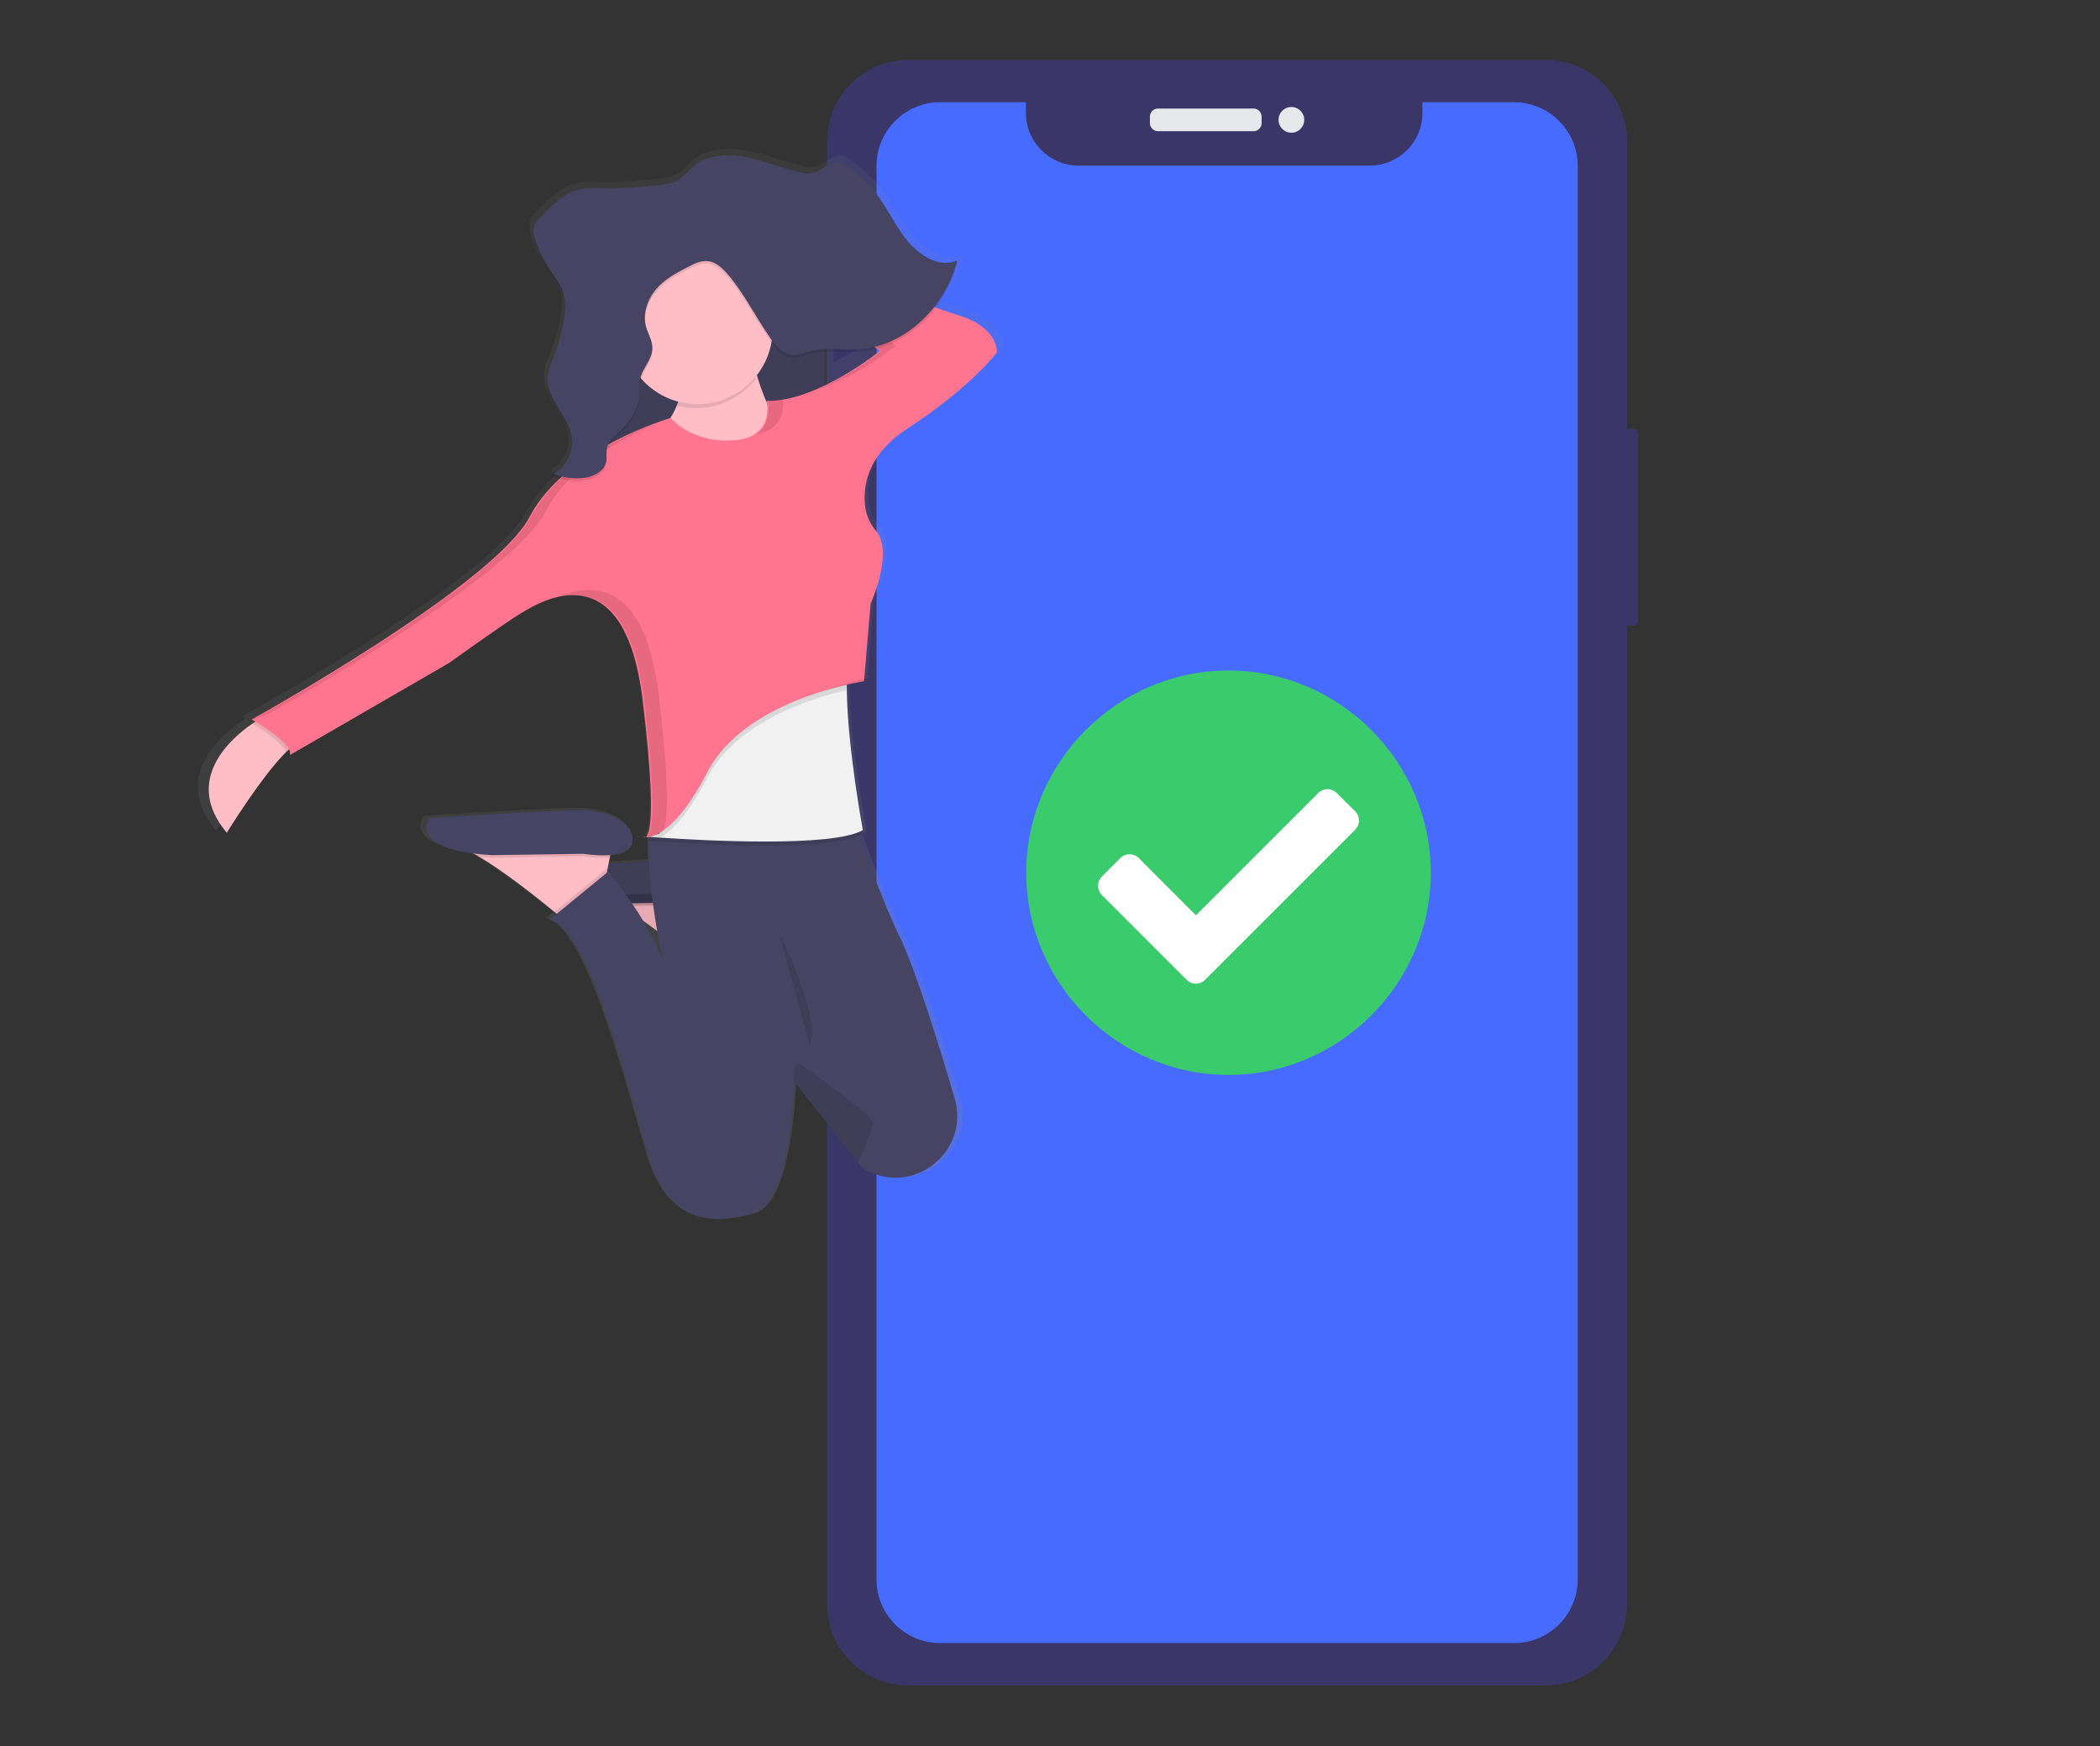 <?xml version="1.0" encoding="UTF-8" standalone="no"?>
<!DOCTYPE svg PUBLIC "-//W3C//DTD SVG 1.1//EN" "http://www.w3.org/Graphics/SVG/1.1/DTD/svg11.dtd">
<svg width="100%" height="100%" viewBox="0 0 1010 840" version="1.1" xmlns="http://www.w3.org/2000/svg" xmlns:xlink="http://www.w3.org/1999/xlink" xml:space="preserve" xmlns:serif="http://www.serif.com/" style="fill-rule:evenodd;clip-rule:evenodd;stroke-linejoin:round;stroke-miterlimit:1.414;">
    <rect x="0" y="0" width="1010" height="840" fill="#333333" stroke="none"/>
    <g transform="matrix(1.298,0,0,1.298,-58.035,-169.955)">
        <path d="M651.66,291.584C651.66,290.611 650.869,289.82 649.896,289.82L644.564,289.82C643.591,289.82 642.8,290.611 642.8,291.584L642.8,361.076C642.8,362.049 643.591,362.84 644.564,362.84L649.896,362.84C650.869,362.84 651.66,362.049 651.66,361.076L651.66,291.584Z" style="fill:rgb(58,55,104);"/>
    </g>
    <g transform="matrix(1.298,0,0,1.298,-58.035,-169.955)">
        <path d="M353.34,234.374C353.34,233.401 352.549,232.61 351.576,232.61L350.134,232.61C349.161,232.61 348.37,233.401 348.37,234.374L348.37,254.886C348.37,255.859 349.161,256.65 350.134,256.65L351.576,256.65C352.549,256.65 353.34,255.859 353.34,254.886L353.34,234.374Z" style="fill:rgb(58,55,104);"/>
    </g>
    <g transform="matrix(1.298,0,0,1.298,-58.035,-169.955)">
        <path d="M353.79,278.394C353.79,277.421 352.999,276.63 352.026,276.63L349.954,276.63C348.981,276.63 348.19,277.421 348.19,278.394L348.19,316.706C348.19,317.679 348.981,318.47 349.954,318.47L352.026,318.47C352.999,318.47 353.79,317.679 353.79,316.706L353.79,278.394Z" style="fill:rgb(58,55,104);"/>
    </g>
    <g transform="matrix(1.298,0,0,1.298,-58.035,-169.955)">
        <path d="M353.61,334.874C353.61,333.901 352.819,333.11 351.846,333.11L350.044,333.11C349.071,333.11 348.28,333.901 348.28,334.874L348.28,373.546C348.28,374.519 349.071,375.31 350.044,375.31L351.846,375.31C352.819,375.31 353.61,374.519 353.61,373.546L353.61,334.874Z" style="fill:rgb(58,55,104);"/>
    </g>
    <g transform="matrix(1.298,0,0,1.298,-58.035,-169.955)">
        <path d="M647.58,183.208C647.58,166.63 634.12,153.17 617.542,153.17L381.218,153.17C364.64,153.17 351.18,166.63 351.18,183.208L351.18,725.522C351.18,742.1 364.64,755.56 381.218,755.56L617.542,755.56C634.12,755.56 647.58,742.1 647.58,725.522L647.58,183.208Z" style="fill:rgb(58,55,104);"/>
    </g>
    <g transform="matrix(1.298,0,0,1.298,-181.645,-209.129)">
        <path d="M701,199L667,199L667,203.09C667,213.722 658.252,222.47 647.62,222.47C647.617,222.47 647.613,222.47 647.61,222.47L539.48,222.47C539.477,222.47 539.473,222.47 539.47,222.47C528.838,222.47 520.09,213.722 520.09,203.09C520.09,203.09 520.09,203.09 520.09,203.09L520.09,199L488.26,199C475.346,199 464.72,209.626 464.72,222.54L464.72,746.51C464.72,759.424 475.346,770.05 488.26,770.05L701,770.05C713.914,770.05 724.54,759.424 724.54,746.51L724.54,222.58C724.54,222.567 724.54,222.553 724.54,222.54C724.54,209.626 713.914,199 701,199C701,199 701,199 701,199Z" style="fill:rgb(72,107,255);fill-rule:nonzero;"/>
    </g>
    <g transform="matrix(1.298,0,0,1.298,-58.035,-169.955)">
        <path d="M512.18,174.141C512.18,172.496 510.844,171.16 509.199,171.16L473.771,171.16C472.126,171.16 470.79,172.496 470.79,174.141L470.79,176.579C470.79,178.224 472.126,179.56 473.771,179.56L509.199,179.56C510.844,179.56 512.18,178.224 512.18,176.579L512.18,174.141Z" style="fill:rgb(230,232,236);"/>
    </g>
    <g transform="matrix(1.298,0,0,1.298,-58.035,-169.955)">
        <circle cx="523.21" cy="175.36" r="4.77" style="fill:rgb(230,232,236);"/>
    </g>
    <g transform="matrix(1.298,0,0,1.298,-181.645,-209.129)">
        <path d="M377.46,474.88C377.752,475.162 378.197,475.219 378.55,475.02C378.182,475.026 377.815,474.978 377.46,474.88Z" style="fill:url(#_Linear1);fill-rule:nonzero;"/>
    </g>
    <g transform="matrix(1.298,0,0,1.298,-181.645,-209.129)">
        <path d="M497.29,275.88C495.18,275.26 492.18,274.25 488.55,272.98C492.317,268.06 495.07,262.441 496.65,256.45L496.34,256.57C496.44,256.2 496.55,255.84 496.65,255.47C489.71,258.33 482.02,253.47 477.13,247.26C472.24,241.05 468.91,233.32 463.56,227.59C461.326,225.32 458.922,223.224 456.37,221.32C454.79,220.08 453.08,218.79 451.15,218.73C448.03,218.64 445.58,221.73 442.57,222.66C440.585,223.114 438.516,223.038 436.57,222.44C428.8,220.63 421.31,217.3 413.42,216.44C409.179,215.906 404.872,216.397 400.86,217.87C396.86,219.41 395.06,222.46 391.86,224.87C388.39,227.49 381.48,227.43 377.39,227.87C372.432,228.44 367.439,228.65 362.45,228.5C359.581,228.241 356.691,228.348 353.85,228.82C347.91,230.14 343.14,234.92 338.69,239.52C337.47,240.57 336.595,241.965 336.18,243.52C336.125,243.958 336.125,244.402 336.18,244.84C336.134,246.036 336.338,247.228 336.78,248.34C338.124,252.474 340.043,256.4 342.48,260C344.3,262.64 346.41,265.12 347.48,268.24C347.971,269.776 348.231,271.377 348.25,272.99C348.194,274.704 348.017,276.411 347.72,278.1C346.934,282.756 345.643,287.313 343.87,291.69C342.93,294.01 341.87,296.32 341.62,298.86C341.59,299.366 341.59,299.874 341.62,300.38C341.32,308.21 349.13,313.86 350.62,321.65C350.738,322.294 350.812,322.946 350.84,323.6C350.67,328.46 347.94,333.21 343.92,335.09C344.27,335.23 344.63,335.35 344.99,335.48C344.645,335.699 344.287,335.9 343.92,336.08C344.65,336.36 345.4,336.6 346.16,336.82C341.562,340.848 337.701,345.647 334.75,351C321.29,376.53 229.55,426.61 229.55,426.61C229.55,426.61 230.07,426.9 230.91,427.4C230.57,427.61 230.21,427.85 229.81,428.12C221.87,433.48 203.23,449.12 220.08,468.84C220.08,468.84 233.23,447.79 242.44,438.84C242.86,438.44 243.26,438.07 243.65,437.72C244.066,438.358 244.197,439.142 244.01,439.88L304.34,405.51C304.34,405.51 325.78,390.29 331.76,386.85C333.82,385.67 339.07,382.39 345.35,380.94L344.65,381.25C346.904,380.62 349.23,380.284 351.57,380.25C362.25,380.42 373.81,388.35 377.63,419.76C382.74,461.82 380.37,469.4 378.73,470.44C378.527,470.425 378.326,470.388 378.13,470.33C378.179,470.376 378.232,470.416 378.29,470.45C378.066,470.436 377.845,470.395 377.63,470.33C377.864,470.553 378.199,470.636 378.51,470.55C378.735,470.616 378.977,470.587 379.18,470.47C379.41,470.47 379.68,470.47 379.99,470.47C379.99,470.85 379.93,471.25 379.9,471.64C379.82,471.64 379.42,471.87 379.9,471.9C379.78,474.27 379.79,476.9 379.9,479.55C374.59,479.85 369.29,480.17 364.64,480.46L365.06,478.23L365.25,477.23C369.32,476.9 373.19,475.69 373.64,472.33C374.64,464.97 364.64,461.04 356.19,460.55C347.74,460.06 296.86,463.5 296.86,463.5C296.86,463.5 289.23,473.5 313.42,476.61C314.14,476.99 314.89,477.41 315.65,477.85C325.12,483.33 337.98,493.41 344.13,498.38L344.99,499.07L342.23,501.3C357.23,504.74 371.65,562.68 379.62,589.19C387.59,615.7 405.05,614.72 419.51,610.8C433.06,607.11 434.79,567.22 434.95,562.21C434.95,561.87 434.95,561.7 434.95,561.7L459.04,591.81L460.87,594.1C461.58,594.47 462.27,594.82 462.95,595.15C481.2,603.96 501.36,587.08 495.62,567.88C489.83,548.48 480.83,519.81 474.83,507.69C469.83,497.54 463.32,480.69 459.38,470.11C459.891,469.9 460.388,469.659 460.87,469.39C461.352,469.121 460.78,468.92 460.62,468.05L460.87,467.92C460.87,467.92 455.07,437.37 454.75,415.68L454.75,413.83C459.11,412.83 461.87,412.43 461.87,412.43L461.95,411.49L461.44,411.6L463.86,383.46C463.86,383.46 472.76,364.27 465.95,356.27C463.877,353.922 462.492,351.045 461.95,347.96C460.81,340.6 461.95,328.35 477.82,318.16C502.25,302.45 511.73,289.68 511.73,289.68C511.73,289.68 512.25,280.3 497.29,275.88ZM448.77,295.4L448.77,282.4C453.3,282.18 457.93,282.71 462.48,282.4C464.718,282.242 466.935,281.867 469.1,281.28L470.2,282.05C463.543,287.237 456.36,291.711 448.77,295.4ZM379.51,499.21C381.3,500.47 383.1,501.78 384.87,503.09C385.97,509.5 386.94,514.03 387.01,514.34C384.988,509.073 382.477,504.008 379.51,499.21Z" style="fill:url(#_Linear2);fill-rule:nonzero;"/>
    </g>
    <g transform="matrix(1.298,0,0,1.298,-181.645,-209.129)">
        <path d="M418.67,491L417.59,496.86L416.76,501.34L415.25,509.54L400.61,519.79C400.61,519.79 399.29,518.66 397.11,516.88C391.11,511.94 378.5,501.88 369.24,496.48C366.858,494.962 364.281,493.774 361.58,492.95L418.67,491Z" style="fill:rgb(255,189,198);fill-rule:nonzero;"/>
    </g>
    <g transform="matrix(1.298,0,0,1.298,-181.645,-209.129)">
        <path d="M418.67,491L417.59,496.86C414.361,497.035 411.123,496.868 407.93,496.36L373.77,496.85C372.16,496.75 370.65,496.63 369.24,496.48C366.858,494.962 364.281,493.774 361.58,492.95L418.67,491Z" style="fill-opacity:0.1;fill-rule:nonzero;"/>
    </g>
    <g transform="matrix(1.298,0,0,1.298,-181.645,-209.129)">
        <path d="M407.93,495.36C407.93,495.36 425,498.29 426,491C427,483.71 417.21,479.77 408.92,479.28C400.63,478.79 350.85,482.21 350.85,482.21C350.85,482.21 342.07,493.92 373.78,495.88L407.93,495.36Z" style="fill:rgb(71,68,99);fill-rule:nonzero;"/>
    </g>
    <g transform="matrix(1.298,0,0,1.298,-181.645,-209.129)">
        <path d="M418.67,491L417.59,496.86L416.76,501.34L415.25,509.54L400.61,519.79C400.61,519.79 399.29,518.66 397.11,516.88C391.11,511.94 378.5,501.88 369.24,496.48C366.858,494.962 364.281,493.774 361.58,492.95L418.67,491Z" style="fill-opacity:0.1;fill-rule:nonzero;"/>
    </g>
    <g transform="matrix(1.298,0,0,1.298,-181.645,-209.129)">
        <path d="M418.67,491L417.59,496.86C414.361,497.035 411.123,496.868 407.93,496.36L373.77,496.85C372.16,496.75 370.65,496.63 369.24,496.48C366.858,494.962 364.281,493.774 361.58,492.95L418.67,491Z" style="fill-opacity:0.1;fill-rule:nonzero;"/>
    </g>
    <g transform="matrix(1.298,0,0,1.298,-181.645,-209.129)">
        <path d="M407.93,495.34C407.93,495.34 425.01,498.26 425.99,490.94C426.97,483.62 417.2,479.72 408.91,479.23C400.62,478.74 350.84,482.16 350.84,482.16C350.84,482.16 342.06,493.87 373.77,495.82L407.93,495.34Z" style="fill-opacity:0.1;fill-rule:nonzero;"/>
    </g>
    <g transform="matrix(1.298,0,0,1.298,-58.035,-169.955)">
        <rect x="260.73" y="224.62" width="89.3" height="105.89" style="fill:rgb(71,68,99);"/>
    </g>
    <g transform="matrix(1.298,0,0,1.298,-58.035,-169.955)">
        <rect x="260.73" y="225.1" width="89.3" height="105.89" style="fill-opacity:0.1;"/>
    </g>
    <g transform="matrix(1.298,0,0,1.298,-181.645,-209.129)">
        <path d="M251.3,436.07C249.83,436.44 247.95,437.86 245.86,439.92C236.86,448.83 223.97,469.74 223.97,469.74C207.49,450.11 225.73,434.6 233.5,429.27C235.39,427.98 236.66,427.27 236.66,427.27L251.3,436.07Z" style="fill:rgb(255,189,198);fill-rule:nonzero;"/>
    </g>
    <g transform="matrix(1.298,0,0,1.298,-181.645,-209.129)">
        <path d="M417.69,288.22C417.69,288.22 422.08,318.96 437.21,326.28C452.34,333.6 417.69,347.28 417.69,347.28L370.36,329.7C370.36,329.7 397.2,320.91 391.83,295.05L417.69,288.22Z" style="fill:rgb(255,189,198);fill-rule:nonzero;"/>
    </g>
    <g transform="matrix(1.298,0,0,1.298,-181.645,-209.129)">
        <path d="M366.94,473.16L365.87,479L365,483.5L363.49,491.7L348.85,501.94C348.85,501.94 347.53,500.82 345.35,499.04C339.35,494.1 326.74,484.04 317.47,478.64C315.089,477.12 312.512,475.932 309.81,475.11L366.94,473.16Z" style="fill:rgb(255,189,198);fill-rule:nonzero;"/>
    </g>
    <g transform="matrix(1.298,0,0,1.298,-181.645,-209.129)">
        <path d="M366.94,473.16L365.87,479C362.641,479.175 359.403,479.008 356.21,478.5L322.05,478.99C320.44,478.89 318.92,478.77 317.51,478.62C315.129,477.1 312.552,475.912 309.85,475.09L366.94,473.16Z" style="fill-opacity:0.1;fill-rule:nonzero;"/>
    </g>
    <g transform="matrix(1.298,0,0,1.298,-181.645,-209.129)">
        <path d="M356.21,477.55C356.21,477.55 373.29,480.47 374.26,473.16C375.23,465.85 365.48,461.93 357.18,461.44C348.88,460.95 299.12,464.37 299.12,464.37C299.12,464.37 290.33,476.08 322.05,478.04L356.21,477.55Z" style="fill:rgb(71,68,99);fill-rule:nonzero;"/>
    </g>
    <g transform="matrix(1.298,0,0,1.298,-181.645,-209.129)">
        <path d="M365,483.5L363.49,491.7L348.85,501.94C348.85,501.94 347.53,500.82 345.35,499.04L364.71,483.16L365,483.5Z" style="fill-opacity:0.1;fill-rule:nonzero;"/>
    </g>
    <g transform="matrix(1.298,0,0,1.298,-181.645,-209.129)">
        <path d="M461.69,595.21C461.02,594.88 460.35,594.54 459.69,594.21L457.89,591.94L434.28,562C434.28,562 434.28,562.18 434.28,562.52C434.12,567.52 432.42,607.14 419.16,610.8C405.01,614.7 387.94,615.68 380.16,589.33C372.38,562.98 358.16,505.4 343.56,501.98L365.28,484.17C365.28,484.17 379.66,500.99 385.52,517.09C385.3,516.09 375.37,469.69 383.52,461.48L454.77,461.48C454.77,461.48 465.77,492.81 473.31,508.33C479.18,520.38 487.99,548.87 493.66,568.15C499.28,587.19 479.55,604 461.69,595.21Z" style="fill:rgb(71,68,99);fill-rule:nonzero;"/>
    </g>
    <g transform="matrix(1.298,0,0,1.298,-181.645,-209.129)">
        <path d="M459.66,470.23C448.66,476.74 400.37,474.09 384.66,473.03L380.38,472.72C379.92,472.72 380.45,472.46 380.45,472.46L380.89,468.03L392.6,438.27L455.3,401.91C454.03,405.74 453.61,411.6 453.71,418.31C454,439.87 459.66,470.23 459.66,470.23Z" style="fill-opacity:0.1;fill-rule:nonzero;"/>
    </g>
    <g transform="matrix(1.298,0,0,1.298,-181.645,-209.129)">
        <path d="M459.66,468.76C448.66,475.27 400.37,472.62 384.66,471.56L380.38,471.26L379.67,471.2L380.45,471L384.31,470L392.6,436.82L455.3,400.47C454.03,404.3 453.61,410.16 453.71,416.87C454,438.41 459.66,468.76 459.66,468.76Z" style="fill:rgb(242,241,242);fill-rule:nonzero;"/>
    </g>
    <g transform="matrix(1.298,0,0,1.298,-181.645,-209.129)">
        <path d="M453.67,416.85C440.92,419.79 412.86,428.42 402.08,449.25C394.89,463.12 388.84,469.07 384.62,471.56L380.34,471.26C380.368,471.175 380.391,471.088 380.41,471L384.27,470L392.56,436.82L455.26,400.47C454,404.28 453.57,410.14 453.67,416.85Z" style="fill-opacity:0.1;fill-rule:nonzero;"/>
    </g>
    <g transform="matrix(1.298,0,0,1.298,-181.645,-209.129)">
        <path d="M236.66,427.29L251.3,436.07C249.83,436.44 247.95,437.86 245.86,439.92C244.64,436.36 236.98,431.39 233.5,429.27C235.39,428 236.66,427.29 236.66,427.29Z" style="fill-opacity:0.1;fill-rule:nonzero;"/>
    </g>
    <g transform="matrix(1.298,0,0,1.298,-181.645,-209.129)">
        <path d="M377.73,471.83C377.402,472.001 376.999,471.944 376.73,471.69C377.055,471.785 377.392,471.832 377.73,471.83Z" style="fill-opacity:0.1;fill-rule:nonzero;"/>
    </g>
    <g transform="matrix(1.298,0,0,1.298,-181.645,-209.129)">
        <path d="M410.86,324.33C410.86,324.33 397.68,325.79 388.41,316.03C388.41,316.03 349.41,327.26 336.2,352.63C322.99,378 233.2,427.78 233.2,427.78C233.2,427.78 248.82,436.56 247.35,440.95L306.4,406.79C306.4,406.79 327.4,391.67 333.23,388.25C339.06,384.83 371.3,363.85 378.13,420.94C384.96,478.03 378.13,471.2 378.13,471.2C378.13,471.2 387.89,474.62 402.04,447.29C416.19,419.96 460.1,413.62 460.1,413.62L462.54,384.84C462.54,384.84 471.25,365.76 464.54,357.84C462.507,355.495 461.155,352.638 460.63,349.58C459.52,342.27 460.63,330.09 476.17,319.97C500.08,304.35 509.35,291.67 509.35,291.67C509.35,291.67 509.84,282.39 495.2,278C480.56,273.61 421.03,249.7 421.03,249.7L419.03,258L466,291.15C466,291.15 442.58,310.15 424,309.69C424,309.69 427.45,323.84 410.86,324.33Z" style="fill:rgb(255,116,142);fill-rule:nonzero;"/>
    </g>
    <g transform="matrix(1.298,0,0,1.298,-181.645,-209.129)">
        <path d="M419.9,301.6C418.746,297.689 417.844,293.707 417.2,289.68L391.34,296.51C392.48,301.446 392.276,306.599 390.75,311.43C401.538,314.309 413.059,310.424 419.9,301.6Z" style="fill-opacity:0.1;fill-rule:nonzero;"/>
    </g>
    <g transform="matrix(1.298,0,0,1.298,-58.035,-169.955)">
        <circle cx="303.19" cy="252.92" r="27.81" style="fill:rgb(255,189,198);"/>
    </g>
    <g transform="matrix(1.298,0,0,1.298,-181.645,-209.129)">
        <path d="M413.21,219.85C420.93,220.72 428.26,224.04 435.86,225.85C437.758,226.444 439.781,226.523 441.72,226.08C444.67,225.16 447.07,222.08 450.13,222.17C452.01,222.17 453.68,223.51 455.23,224.74C457.718,226.64 460.058,228.726 462.23,230.98C467.47,236.67 470.72,244.33 475.5,250.52C480.28,256.71 487.82,261.52 494.61,258.68C489.99,276.68 474.86,290.39 458.49,291.51C451.96,291.95 445.27,290.59 438.95,292.51C437.375,293.151 435.713,293.555 434.02,293.71C430.38,293.71 427.45,290.37 425.18,287.12C419.86,279.48 415.65,270.8 409.66,263.83C407.66,261.53 405.35,259.34 402.55,258.92C399.75,258.5 397.18,259.83 394.69,261.12C390.58,263.25 386.38,265.46 383.19,269.12C380,272.78 377.99,278.22 379.31,283.12C380.02,285.78 381.64,288.18 381.67,290.96C381.73,295.39 377.81,298.64 377.04,302.96C376.866,304.774 376.803,306.598 376.85,308.42C376.51,314.34 372.64,319.19 368.6,322.91C367.02,324.36 365.28,325.91 364.82,328.15C364.51,329.67 364.82,331.29 364.62,332.83C364.03,336.67 360.2,338.62 356.81,339.13C352.849,339.707 348.806,339.227 345.09,337.74C349.83,335.49 352.75,329.12 351.65,323.4C350.14,315.48 342.18,309.8 342.86,301.73C343.236,299.257 343.977,296.854 345.06,294.6C346.796,290.249 348.056,285.722 348.82,281.1C349.42,277.52 349.71,273.73 348.59,270.33C347.59,267.22 345.5,264.76 343.73,262.14C341.328,258.572 339.434,254.689 338.1,250.6C337.613,249.393 337.427,248.085 337.56,246.79C337.949,245.238 338.804,243.842 340.01,242.79C344.36,238.22 349.01,233.46 354.84,232.16C357.621,231.69 360.451,231.579 363.26,231.83C368.145,231.988 373.036,231.781 377.89,231.21C381.89,230.74 388.65,230.81 392.04,228.21C395.2,225.78 396.98,222.75 400.87,221.21C404.811,219.76 409.048,219.293 413.21,219.85Z" style="fill-opacity:0.1;fill-rule:nonzero;"/>
    </g>
    <g transform="matrix(1.298,0,0,1.298,-181.645,-209.129)">
        <path d="M428.67,507.07C428.67,507.07 444.77,538.79 439.89,548.54" style="fill-opacity:0.1;fill-rule:nonzero;"/>
    </g>
    <g transform="matrix(1.298,0,0,1.298,-181.645,-209.129)">
        <path d="M457.86,591.9L434.28,562C434.28,562 434.28,562.18 434.28,562.52C434.28,562.52 432.92,552.84 437.41,556.09C447.25,563.21 462.99,574.88 463.33,576.89C463.67,578.9 460.14,586.93 457.86,591.9Z" style="fill-opacity:0.1;fill-rule:nonzero;"/>
    </g>
    <g>
        <g opacity="0.1">
            <g transform="matrix(1.298,0,0,1.298,-181.645,-209.129)">
                <path d="M424.52,309.69C424.52,309.69 426.52,317.93 420.08,322.05C429.98,320.36 430.42,312.65 430.08,309.3C428.242,309.595 426.381,309.725 424.52,309.69Z" style="fill-rule:nonzero;"/>
            </g>
            <g transform="matrix(1.298,0,0,1.298,-181.645,-209.129)">
                <path d="M239.1,425.82C239.1,425.82 328.88,376.05 342.1,350.68C351.55,332.47 374.33,321.55 386.43,316.83C377.61,319.83 347.89,331.14 336.73,352.63C323.56,378 233.73,427.78 233.73,427.78L239.1,425.82Z" style="fill-rule:nonzero;"/>
            </g>
            <g transform="matrix(1.298,0,0,1.298,-181.645,-209.129)">
                <path d="M442,305.81C457.28,301.06 471.88,289.2 471.88,289.2L425,256L426.07,251.46L421.58,249.66L419.63,257.96L466.48,291.14C458.972,297.043 450.746,301.972 442,305.81Z" style="fill-rule:nonzero;"/>
            </g>
            <g transform="matrix(1.298,0,0,1.298,-181.645,-209.129)">
                <path d="M442.27,418.26C448.254,416.218 454.394,414.666 460.63,413.62L460.71,412.68C454.428,414.061 448.263,415.926 442.27,418.26Z" style="fill-rule:nonzero;"/>
            </g>
            <g transform="matrix(1.298,0,0,1.298,-181.645,-209.129)">
                <path d="M385.49,469.38L385.06,469.38C384.731,469.548 384.33,469.492 384.06,469.24C384.385,469.335 384.722,469.382 385.06,469.38C386.66,468.45 389.06,461.16 384.06,418.98C378.68,373.98 357.51,377.49 345.93,382.67C357.77,379.41 374.06,382.23 378.69,420.93C383.74,463.11 381.33,470.4 379.69,471.33C381.771,471.252 383.785,470.575 385.49,469.38Z" style="fill-rule:nonzero;"/>
            </g>
            <g transform="matrix(1.298,0,0,1.298,-181.645,-209.129)">
                <path d="M379.69,471.34C379.352,471.342 379.015,471.295 378.69,471.2C378.96,471.452 379.361,471.508 379.69,471.34Z" style="fill-rule:nonzero;"/>
            </g>
        </g>
    </g>
    <g transform="matrix(1.298,0,0,1.298,-181.645,-209.129)">
        <path d="M413.21,218.87C420.93,219.75 428.26,223.06 435.86,224.87C437.759,225.461 439.782,225.536 441.72,225.09C444.67,224.18 447.07,221.09 450.13,221.18C452.01,221.24 453.68,222.52 455.23,223.75C457.716,225.652 460.056,227.738 462.23,229.99C467.47,235.68 470.72,243.34 475.5,249.53C480.28,255.72 487.82,260.53 494.61,257.69C489.99,275.69 474.86,289.4 458.49,290.52C451.96,290.97 445.27,289.61 438.95,291.52C437.376,292.165 435.714,292.57 434.02,292.72C430.38,292.72 427.45,289.38 425.18,286.13C419.86,278.49 415.65,269.82 409.66,262.85C407.66,260.54 405.35,258.35 402.55,257.93C399.75,257.51 397.18,258.85 394.69,260.14C390.58,262.27 386.38,264.47 383.19,268.14C380,271.81 377.99,277.23 379.31,282.14C380.02,284.8 381.64,287.2 381.67,289.98C381.73,294.42 377.81,297.66 377.04,301.98C376.866,303.794 376.803,305.618 376.85,307.44C376.51,313.36 372.64,318.2 368.6,321.93C367.02,323.37 365.28,324.93 364.82,327.16C364.51,328.69 364.82,330.3 364.62,331.85C364.03,335.69 360.2,337.64 356.81,338.14C352.85,338.726 348.803,338.246 345.09,336.75C349.83,334.51 352.75,328.13 351.65,322.42C350.14,314.5 342.18,308.81 342.86,300.75C343.234,298.277 343.976,295.874 345.06,293.62C346.795,289.265 348.055,284.735 348.82,280.11C349.42,276.54 349.71,272.75 348.59,269.34C347.59,266.24 345.5,263.77 343.73,261.15C341.33,257.585 339.436,253.705 338.1,249.62C337.615,248.409 337.43,247.098 337.56,245.8C337.961,244.267 338.815,242.89 340.01,241.85C344.36,237.28 349.01,232.53 354.84,231.22C357.622,230.758 360.451,230.651 363.26,230.9C368.145,231.053 373.035,230.846 377.89,230.28C381.89,229.81 388.65,229.87 392.04,227.28C395.2,224.86 396.98,221.82 400.87,220.28C404.809,218.82 409.043,218.336 413.21,218.87Z" style="fill:rgb(71,68,99);fill-rule:nonzero;"/>
    </g>
    <g transform="matrix(1.298,0,0,1.298,-58.035,-169.955)">
        <circle cx="501.19" cy="461.76" r="56.07" style="fill:white;"/>
    </g>
    <g transform="matrix(1.298,0,0,1.298,-181.645,-209.129)">
        <path d="M670.09,484.55C670.09,525.661 636.261,559.49 595.15,559.49C554.039,559.49 520.21,525.661 520.21,484.55C520.21,443.439 554.039,409.61 595.15,409.61C636.261,409.61 670.09,443.439 670.09,484.55ZM586.49,524.22L642.08,468.63C642.988,467.724 643.499,466.493 643.499,465.21C643.499,463.927 642.988,462.696 642.08,461.79L635.24,455C634.336,454.092 633.106,453.581 631.825,453.581C630.544,453.581 629.314,454.092 628.41,455L583.07,500.34L561.9,479.12C560.021,477.251 556.939,477.251 555.06,479.12L548.22,486C546.351,487.879 546.351,490.961 548.22,492.84L579.65,524.26C580.556,525.168 581.787,525.679 583.07,525.679C584.353,525.679 585.584,525.168 586.49,524.26L586.49,524.22Z" style="fill:rgb(58,204,108);fill-rule:nonzero;"/>
    </g>
    <defs>
        <linearGradient id="_Linear1" x1="0" y1="0" x2="1" y2="0" gradientUnits="userSpaceOnUse" gradientTransform="matrix(1.59204e-17,-0.26,0.26,1.59204e-17,378.01,475.14)"><stop offset="0" style="stop-color:rgb(128,128,128);stop-opacity:0.247"/><stop offset="0.54" style="stop-color:rgb(128,128,128);stop-opacity:0.118"/><stop offset="1" style="stop-color:rgb(128,128,128);stop-opacity:0.098"/></linearGradient>
        <linearGradient id="_Linear2" x1="0" y1="0" x2="1" y2="0" gradientUnits="userSpaceOnUse" gradientTransform="matrix(2.42841e-14,-396.59,396.59,2.42841e-14,362.5,612.82)"><stop offset="0" style="stop-color:rgb(128,128,128);stop-opacity:0.247"/><stop offset="0.54" style="stop-color:rgb(128,128,128);stop-opacity:0.118"/><stop offset="1" style="stop-color:rgb(128,128,128);stop-opacity:0.098"/></linearGradient>
    </defs>
</svg>
